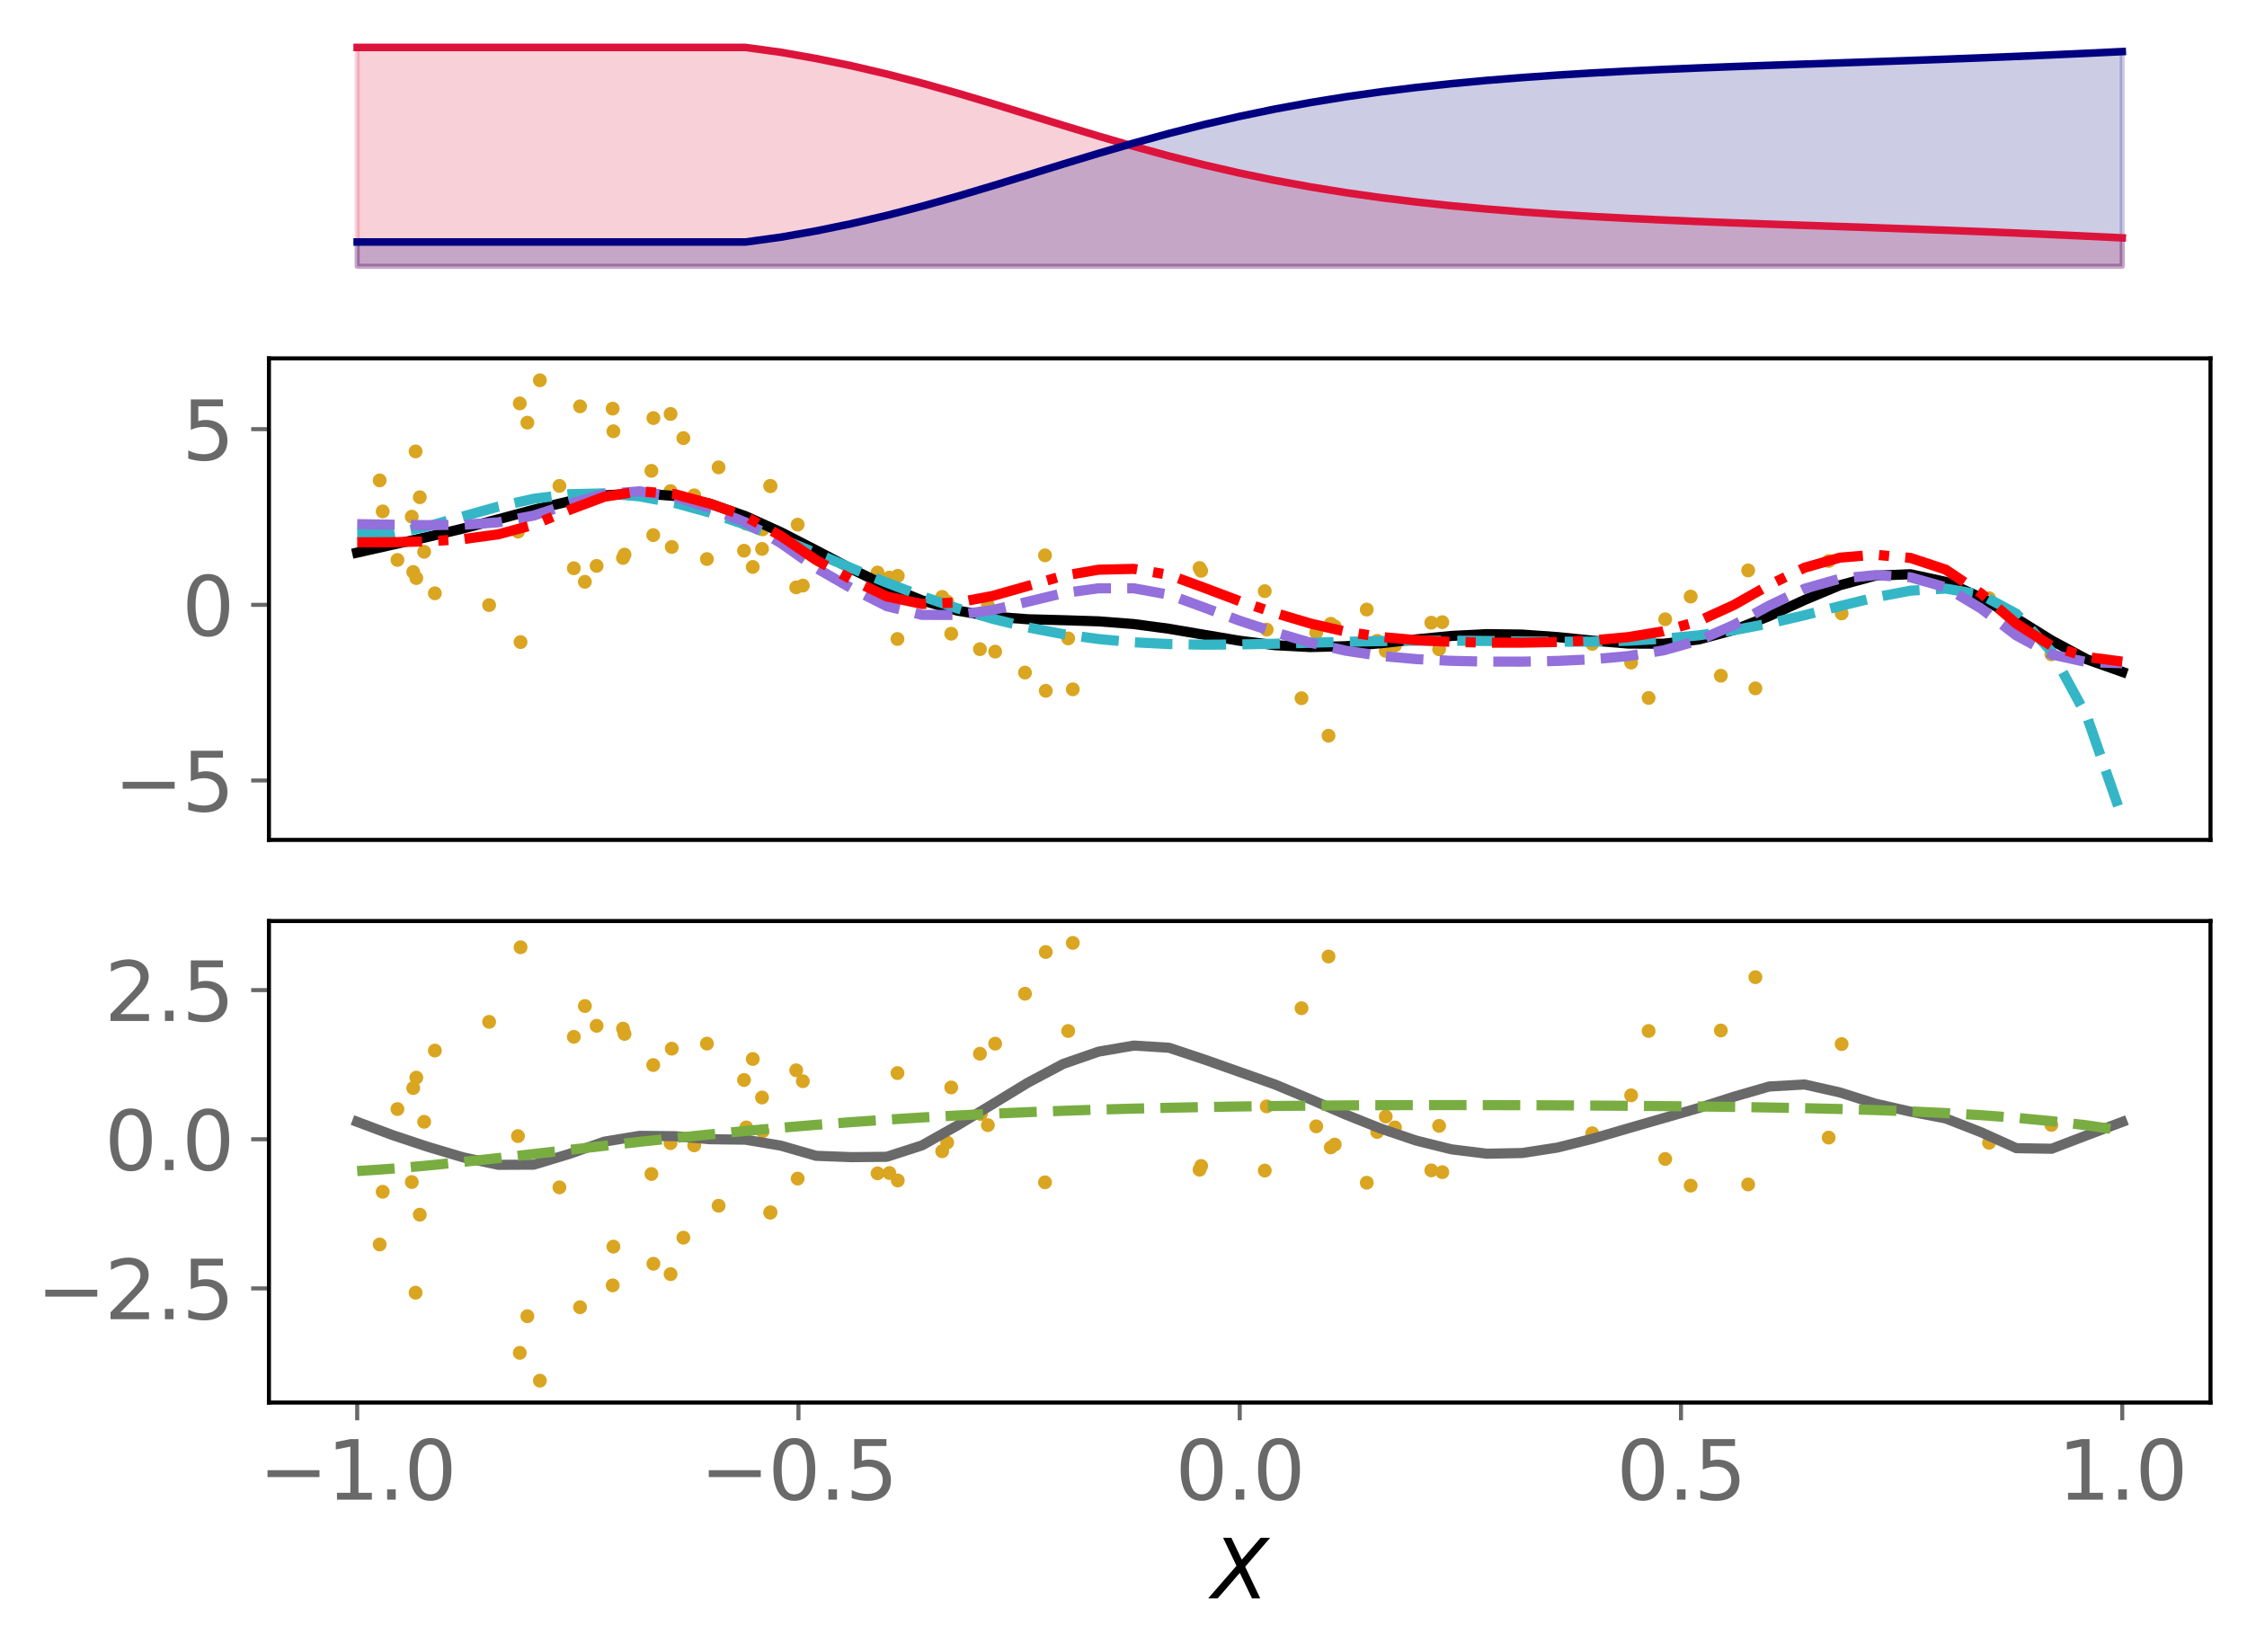 <?xml version="1.0" encoding="utf-8" standalone="no"?>
<!DOCTYPE svg PUBLIC "-//W3C//DTD SVG 1.1//EN"
  "http://www.w3.org/Graphics/SVG/1.1/DTD/svg11.dtd">
<svg xmlns:xlink="http://www.w3.org/1999/xlink" width="443.262pt" height="325.85pt" viewBox="0 0 443.262 325.85" xmlns="http://www.w3.org/2000/svg" version="1.1">
 <defs>
  <style type="text/css">*{stroke-linejoin: round; stroke-linecap: butt}</style>
 </defs>
 <g id="figure_1">
  <g id="patch_1">
   <path d="M 0 325.85 
L 443.262 325.85 
L 443.262 0 
L 0 0 
z
" style="fill: #ffffff"/>
  </g>
  <g id="axes_1">
   <g id="patch_2">
    <path d="M 53.053 54.696 
L 436.062 54.696 
L 436.062 7.2 
L 53.053 7.2 
z
" style="fill: #ffffff"/>
   </g>
   <g id="PolyCollection_1">
    <defs>
     <path id="m114ae449ab" d="M 70.462 -273.313 
L 70.462 -316.491 
L 77.426 -316.491 
L 84.39 -316.491 
L 91.353 -316.491 
L 98.317 -316.491 
L 105.281 -316.491 
L 112.245 -316.491 
L 119.209 -316.491 
L 126.173 -316.491 
L 133.136 -316.491 
L 140.1 -316.491 
L 147.064 -316.491 
L 154.028 -315.537 
L 160.992 -314.306 
L 167.956 -312.876 
L 174.919 -311.249 
L 181.883 -309.441 
L 188.847 -307.479 
L 195.811 -305.403 
L 202.775 -303.264 
L 209.738 -301.113 
L 216.702 -299.001 
L 223.666 -296.975 
L 230.63 -295.068 
L 237.594 -293.306 
L 244.558 -291.703 
L 251.521 -290.262 
L 258.485 -288.981 
L 265.449 -287.852 
L 272.413 -286.864 
L 279.377 -286.003 
L 286.34 -285.256 
L 293.304 -284.61 
L 300.268 -284.05 
L 307.232 -283.565 
L 314.196 -283.144 
L 321.159 -282.774 
L 328.123 -282.448 
L 335.087 -282.154 
L 342.051 -281.887 
L 349.015 -281.636 
L 355.979 -281.397 
L 362.942 -281.162 
L 369.906 -280.925 
L 376.87 -280.682 
L 383.834 -280.429 
L 390.798 -280.162 
L 397.762 -279.879 
L 404.725 -279.579 
L 411.689 -279.261 
L 418.653 -278.927 
L 418.653 -273.313 
L 418.653 -273.313 
L 411.689 -273.313 
L 404.725 -273.313 
L 397.762 -273.313 
L 390.798 -273.313 
L 383.834 -273.313 
L 376.87 -273.313 
L 369.906 -273.313 
L 362.942 -273.313 
L 355.979 -273.313 
L 349.015 -273.313 
L 342.051 -273.313 
L 335.087 -273.313 
L 328.123 -273.313 
L 321.159 -273.313 
L 314.196 -273.313 
L 307.232 -273.313 
L 300.268 -273.313 
L 293.304 -273.313 
L 286.34 -273.313 
L 279.377 -273.313 
L 272.413 -273.313 
L 265.449 -273.313 
L 258.485 -273.313 
L 251.521 -273.313 
L 244.558 -273.313 
L 237.594 -273.313 
L 230.63 -273.313 
L 223.666 -273.313 
L 216.702 -273.313 
L 209.738 -273.313 
L 202.775 -273.313 
L 195.811 -273.313 
L 188.847 -273.313 
L 181.883 -273.313 
L 174.919 -273.313 
L 167.956 -273.313 
L 160.992 -273.313 
L 154.028 -273.313 
L 147.064 -273.313 
L 140.1 -273.313 
L 133.136 -273.313 
L 126.173 -273.313 
L 119.209 -273.313 
L 112.245 -273.313 
L 105.281 -273.313 
L 98.317 -273.313 
L 91.353 -273.313 
L 84.39 -273.313 
L 77.426 -273.313 
L 70.462 -273.313 
z
" style="stroke: #dc143c; stroke-opacity: 0.2"/>
    </defs>
    <g clip-path="url(#p6988984b44)">
     <use xlink:href="#m114ae449ab" x="0" y="325.85" style="fill: #dc143c; fill-opacity: 0.2; stroke: #dc143c; stroke-opacity: 0.2"/>
    </g>
   </g>
   <g id="PolyCollection_2">
    <defs>
     <path id="m5493345f7c" d="M 70.462 -273.313 
L 70.462 -278.11 
L 77.426 -278.11 
L 84.39 -278.11 
L 91.353 -278.11 
L 98.317 -278.11 
L 105.281 -278.11 
L 112.245 -278.11 
L 119.209 -278.11 
L 126.173 -278.11 
L 133.136 -278.11 
L 140.1 -278.11 
L 147.064 -278.11 
L 154.028 -279.065 
L 160.992 -280.296 
L 167.956 -281.726 
L 174.919 -283.352 
L 181.883 -285.161 
L 188.847 -287.123 
L 195.811 -289.198 
L 202.775 -291.338 
L 209.738 -293.489 
L 216.702 -295.6 
L 223.666 -297.627 
L 230.63 -299.533 
L 237.594 -301.295 
L 244.558 -302.899 
L 251.521 -304.34 
L 258.485 -305.621 
L 265.449 -306.75 
L 272.413 -307.738 
L 279.377 -308.599 
L 286.34 -309.345 
L 293.304 -309.992 
L 300.268 -310.551 
L 307.232 -311.036 
L 314.196 -311.458 
L 321.159 -311.827 
L 328.123 -312.154 
L 335.087 -312.447 
L 342.051 -312.715 
L 349.015 -312.965 
L 355.979 -313.205 
L 362.942 -313.44 
L 369.906 -313.677 
L 376.87 -313.919 
L 383.834 -314.173 
L 390.798 -314.44 
L 397.762 -314.722 
L 404.725 -315.023 
L 411.689 -315.34 
L 418.653 -315.674 
L 418.653 -273.313 
L 418.653 -273.313 
L 411.689 -273.313 
L 404.725 -273.313 
L 397.762 -273.313 
L 390.798 -273.313 
L 383.834 -273.313 
L 376.87 -273.313 
L 369.906 -273.313 
L 362.942 -273.313 
L 355.979 -273.313 
L 349.015 -273.313 
L 342.051 -273.313 
L 335.087 -273.313 
L 328.123 -273.313 
L 321.159 -273.313 
L 314.196 -273.313 
L 307.232 -273.313 
L 300.268 -273.313 
L 293.304 -273.313 
L 286.34 -273.313 
L 279.377 -273.313 
L 272.413 -273.313 
L 265.449 -273.313 
L 258.485 -273.313 
L 251.521 -273.313 
L 244.558 -273.313 
L 237.594 -273.313 
L 230.63 -273.313 
L 223.666 -273.313 
L 216.702 -273.313 
L 209.738 -273.313 
L 202.775 -273.313 
L 195.811 -273.313 
L 188.847 -273.313 
L 181.883 -273.313 
L 174.919 -273.313 
L 167.956 -273.313 
L 160.992 -273.313 
L 154.028 -273.313 
L 147.064 -273.313 
L 140.1 -273.313 
L 133.136 -273.313 
L 126.173 -273.313 
L 119.209 -273.313 
L 112.245 -273.313 
L 105.281 -273.313 
L 98.317 -273.313 
L 91.353 -273.313 
L 84.39 -273.313 
L 77.426 -273.313 
L 70.462 -273.313 
z
" style="stroke: #000080; stroke-opacity: 0.2"/>
    </defs>
    <g clip-path="url(#p6988984b44)">
     <use xlink:href="#m5493345f7c" x="0" y="325.85" style="fill: #000080; fill-opacity: 0.2; stroke: #000080; stroke-opacity: 0.2"/>
    </g>
   </g>
   <g id="matplotlib.axis_1"/>
   <g id="matplotlib.axis_2"/>
   <g id="line2d_1">
    <path d="M 70.462 9.359 
L 77.426 9.359 
L 84.39 9.359 
L 91.353 9.359 
L 98.317 9.359 
L 105.281 9.359 
L 112.245 9.359 
L 119.209 9.359 
L 126.173 9.359 
L 133.136 9.359 
L 140.1 9.359 
L 147.064 9.359 
L 154.028 10.313 
L 160.992 11.544 
L 167.956 12.974 
L 174.919 14.601 
L 181.883 16.409 
L 188.847 18.371 
L 195.811 20.447 
L 202.775 22.586 
L 209.738 24.737 
L 216.702 26.849 
L 223.666 28.875 
L 230.63 30.782 
L 237.594 32.544 
L 244.558 34.147 
L 251.521 35.588 
L 258.485 36.869 
L 265.449 37.998 
L 272.413 38.986 
L 279.377 39.847 
L 286.34 40.594 
L 293.304 41.24 
L 300.268 41.8 
L 307.232 42.285 
L 314.196 42.706 
L 321.159 43.076 
L 328.123 43.402 
L 335.087 43.696 
L 342.051 43.963 
L 349.015 44.214 
L 355.979 44.453 
L 362.942 44.688 
L 369.906 44.925 
L 376.87 45.168 
L 383.834 45.421 
L 390.798 45.688 
L 397.762 45.971 
L 404.725 46.271 
L 411.689 46.589 
L 418.653 46.923 
" clip-path="url(#p6988984b44)" style="fill: none; stroke: #dc143c; stroke-width: 1.5; stroke-linecap: square"/>
   </g>
   <g id="line2d_2">
    <path d="M 70.462 47.74 
L 77.426 47.74 
L 84.39 47.74 
L 91.353 47.74 
L 98.317 47.74 
L 105.281 47.74 
L 112.245 47.74 
L 119.209 47.74 
L 126.173 47.74 
L 133.136 47.74 
L 140.1 47.74 
L 147.064 47.74 
L 154.028 46.785 
L 160.992 45.554 
L 167.956 44.124 
L 174.919 42.498 
L 181.883 40.689 
L 188.847 38.727 
L 195.811 36.652 
L 202.775 34.512 
L 209.738 32.361 
L 216.702 30.25 
L 223.666 28.223 
L 230.63 26.317 
L 237.594 24.555 
L 244.558 22.951 
L 251.521 21.51 
L 258.485 20.229 
L 265.449 19.1 
L 272.413 18.112 
L 279.377 17.251 
L 286.34 16.505 
L 293.304 15.858 
L 300.268 15.299 
L 307.232 14.814 
L 314.196 14.392 
L 321.159 14.023 
L 328.123 13.696 
L 335.087 13.403 
L 342.051 13.135 
L 349.015 12.885 
L 355.979 12.645 
L 362.942 12.41 
L 369.906 12.173 
L 376.87 11.931 
L 383.834 11.677 
L 390.798 11.41 
L 397.762 11.128 
L 404.725 10.827 
L 411.689 10.51 
L 418.653 10.176 
" clip-path="url(#p6988984b44)" style="fill: none; stroke: #000080; stroke-width: 1.5; stroke-linecap: square"/>
   </g>
  </g>
  <g id="axes_2">
   <g id="patch_3">
    <path d="M 53.053 165.688 
L 436.062 165.688 
L 436.062 70.696 
L 53.053 70.696 
z
" style="fill: #ffffff"/>
   </g>
   <g id="PathCollection_1">
    <defs>
     <path id="md2321079ab" d="M 0 0.866 
C 0.23 0.866 0.45 0.775 0.612 0.612 
C 0.775 0.45 0.866 0.23 0.866 0 
C 0.866 -0.23 0.775 -0.45 0.612 -0.612 
C 0.45 -0.775 0.23 -0.866 0 -0.866 
C -0.23 -0.866 -0.45 -0.775 -0.612 -0.612 
C -0.775 -0.45 -0.866 -0.23 -0.866 0 
C -0.866 0.23 -0.775 0.45 -0.612 0.612 
C -0.45 0.775 -0.23 0.866 0 0.866 
z
" style="stroke: #daa520"/>
    </defs>
    <g clip-path="url(#p5702d879e7)">
     <use xlink:href="#md2321079ab" x="249.881" y="124.201" style="fill: #daa520; stroke: #daa520"/>
     <use xlink:href="#md2321079ab" x="151.998" y="95.912" style="fill: #daa520; stroke: #daa520"/>
     <use xlink:href="#md2321079ab" x="102.688" y="126.661" style="fill: #daa520; stroke: #daa520"/>
     <use xlink:href="#md2321079ab" x="158.375" y="115.518" style="fill: #daa520; stroke: #daa520"/>
     <use xlink:href="#md2321079ab" x="344.857" y="112.531" style="fill: #daa520; stroke: #daa520"/>
     <use xlink:href="#md2321079ab" x="328.494" y="122.166" style="fill: #daa520; stroke: #daa520"/>
     <use xlink:href="#md2321079ab" x="157.354" y="103.493" style="fill: #daa520; stroke: #daa520"/>
     <use xlink:href="#md2321079ab" x="128.864" y="105.56" style="fill: #daa520; stroke: #daa520"/>
     <use xlink:href="#md2321079ab" x="193.309" y="128.059" style="fill: #daa520; stroke: #daa520"/>
     <use xlink:href="#md2321079ab" x="151.944" y="95.843" style="fill: #daa520; stroke: #daa520"/>
     <use xlink:href="#md2321079ab" x="110.356" y="95.857" style="fill: #daa520; stroke: #daa520"/>
     <use xlink:href="#md2321079ab" x="141.756" y="92.194" style="fill: #daa520; stroke: #daa520"/>
     <use xlink:href="#md2321079ab" x="82.13" y="114.034" style="fill: #daa520; stroke: #daa520"/>
     <use xlink:href="#md2321079ab" x="81.981" y="89.048" style="fill: #daa520; stroke: #daa520"/>
     <use xlink:href="#md2321079ab" x="177.043" y="126.052" style="fill: #daa520; stroke: #daa520"/>
     <use xlink:href="#md2321079ab" x="177.109" y="113.593" style="fill: #daa520; stroke: #daa520"/>
     <use xlink:href="#md2321079ab" x="139.458" y="110.283" style="fill: #daa520; stroke: #daa520"/>
     <use xlink:href="#md2321079ab" x="263.308" y="123.553" style="fill: #daa520; stroke: #daa520"/>
     <use xlink:href="#md2321079ab" x="150.325" y="108.286" style="fill: #daa520; stroke: #daa520"/>
     <use xlink:href="#md2321079ab" x="392.379" y="118.006" style="fill: #daa520; stroke: #daa520"/>
     <use xlink:href="#md2321079ab" x="360.74" y="110.664" style="fill: #daa520; stroke: #daa520"/>
     <use xlink:href="#md2321079ab" x="325.218" y="137.682" style="fill: #daa520; stroke: #daa520"/>
     <use xlink:href="#md2321079ab" x="123.198" y="109.404" style="fill: #daa520; stroke: #daa520"/>
     <use xlink:href="#md2321079ab" x="128.504" y="92.881" style="fill: #daa520; stroke: #daa520"/>
     <use xlink:href="#md2321079ab" x="404.67" y="129.083" style="fill: #daa520; stroke: #daa520"/>
     <use xlink:href="#md2321079ab" x="75.491" y="100.883" style="fill: #daa520; stroke: #daa520"/>
     <use xlink:href="#md2321079ab" x="187.642" y="125.015" style="fill: #daa520; stroke: #daa520"/>
     <use xlink:href="#md2321079ab" x="102.537" y="79.581" style="fill: #daa520; stroke: #daa520"/>
     <use xlink:href="#md2321079ab" x="106.499" y="75.014" style="fill: #daa520; stroke: #daa520"/>
     <use xlink:href="#md2321079ab" x="121.001" y="85.077" style="fill: #daa520; stroke: #daa520"/>
     <use xlink:href="#md2321079ab" x="136.946" y="97.709" style="fill: #daa520; stroke: #daa520"/>
     <use xlink:href="#md2321079ab" x="346.284" y="135.794" style="fill: #daa520; stroke: #daa520"/>
     <use xlink:href="#md2321079ab" x="196.317" y="128.545" style="fill: #daa520; stroke: #daa520"/>
     <use xlink:href="#md2321079ab" x="314.102" y="127.018" style="fill: #daa520; stroke: #daa520"/>
     <use xlink:href="#md2321079ab" x="81.517" y="112.838" style="fill: #daa520; stroke: #daa520"/>
     <use xlink:href="#md2321079ab" x="236.952" y="112.606" style="fill: #daa520; stroke: #daa520"/>
     <use xlink:href="#md2321079ab" x="74.897" y="94.763" style="fill: #daa520; stroke: #daa520"/>
     <use xlink:href="#md2321079ab" x="194.877" y="119.423" style="fill: #daa520; stroke: #daa520"/>
     <use xlink:href="#md2321079ab" x="186.85" y="118.681" style="fill: #daa520; stroke: #daa520"/>
     <use xlink:href="#md2321079ab" x="147.217" y="103.313" style="fill: #daa520; stroke: #daa520"/>
     <use xlink:href="#md2321079ab" x="275.178" y="127.321" style="fill: #daa520; stroke: #daa520"/>
     <use xlink:href="#md2321079ab" x="115.377" y="114.77" style="fill: #daa520; stroke: #daa520"/>
     <use xlink:href="#md2321079ab" x="150.433" y="104.425" style="fill: #daa520; stroke: #daa520"/>
     <use xlink:href="#md2321079ab" x="202.199" y="132.671" style="fill: #daa520; stroke: #daa520"/>
     <use xlink:href="#md2321079ab" x="102.179" y="104.869" style="fill: #daa520; stroke: #daa520"/>
     <use xlink:href="#md2321079ab" x="262.076" y="145.132" style="fill: #daa520; stroke: #daa520"/>
     <use xlink:href="#md2321079ab" x="146.769" y="108.635" style="fill: #daa520; stroke: #daa520"/>
     <use xlink:href="#md2321079ab" x="78.401" y="110.46" style="fill: #daa520; stroke: #daa520"/>
     <use xlink:href="#md2321079ab" x="284.521" y="122.73" style="fill: #daa520; stroke: #daa520"/>
     <use xlink:href="#md2321079ab" x="271.67" y="126.416" style="fill: #daa520; stroke: #daa520"/>
     <use xlink:href="#md2321079ab" x="333.516" y="117.684" style="fill: #daa520; stroke: #daa520"/>
     <use xlink:href="#md2321079ab" x="363.296" y="121.008" style="fill: #daa520; stroke: #daa520"/>
     <use xlink:href="#md2321079ab" x="132.271" y="96.878" style="fill: #daa520; stroke: #daa520"/>
     <use xlink:href="#md2321079ab" x="104.035" y="83.378" style="fill: #daa520; stroke: #daa520"/>
     <use xlink:href="#md2321079ab" x="175.449" y="113.933" style="fill: #daa520; stroke: #daa520"/>
     <use xlink:href="#md2321079ab" x="81.231" y="101.925" style="fill: #daa520; stroke: #daa520"/>
     <use xlink:href="#md2321079ab" x="114.425" y="80.156" style="fill: #daa520; stroke: #daa520"/>
     <use xlink:href="#md2321079ab" x="173.113" y="112.945" style="fill: #daa520; stroke: #daa520"/>
     <use xlink:href="#md2321079ab" x="122.9" y="110.062" style="fill: #daa520; stroke: #daa520"/>
     <use xlink:href="#md2321079ab" x="113.194" y="112.096" style="fill: #daa520; stroke: #daa520"/>
     <use xlink:href="#md2321079ab" x="339.468" y="133.295" style="fill: #daa520; stroke: #daa520"/>
     <use xlink:href="#md2321079ab" x="256.748" y="137.737" style="fill: #daa520; stroke: #daa520"/>
     <use xlink:href="#md2321079ab" x="132.286" y="81.66" style="fill: #daa520; stroke: #daa520"/>
     <use xlink:href="#md2321079ab" x="259.652" y="124.806" style="fill: #daa520; stroke: #daa520"/>
     <use xlink:href="#md2321079ab" x="117.695" y="111.635" style="fill: #daa520; stroke: #daa520"/>
     <use xlink:href="#md2321079ab" x="269.618" y="120.245" style="fill: #daa520; stroke: #daa520"/>
     <use xlink:href="#md2321079ab" x="157.065" y="115.872" style="fill: #daa520; stroke: #daa520"/>
     <use xlink:href="#md2321079ab" x="128.895" y="82.473" style="fill: #daa520; stroke: #daa520"/>
     <use xlink:href="#md2321079ab" x="206.293" y="136.273" style="fill: #daa520; stroke: #daa520"/>
     <use xlink:href="#md2321079ab" x="282.349" y="122.838" style="fill: #daa520; stroke: #daa520"/>
     <use xlink:href="#md2321079ab" x="96.488" y="119.366" style="fill: #daa520; stroke: #daa520"/>
     <use xlink:href="#md2321079ab" x="262.52" y="123.048" style="fill: #daa520; stroke: #daa520"/>
     <use xlink:href="#md2321079ab" x="132.516" y="107.897" style="fill: #daa520; stroke: #daa520"/>
     <use xlink:href="#md2321079ab" x="134.808" y="86.422" style="fill: #daa520; stroke: #daa520"/>
     <use xlink:href="#md2321079ab" x="82.812" y="98.088" style="fill: #daa520; stroke: #daa520"/>
     <use xlink:href="#md2321079ab" x="185.86" y="117.743" style="fill: #daa520; stroke: #daa520"/>
     <use xlink:href="#md2321079ab" x="148.496" y="111.838" style="fill: #daa520; stroke: #daa520"/>
     <use xlink:href="#md2321079ab" x="249.498" y="116.617" style="fill: #daa520; stroke: #daa520"/>
     <use xlink:href="#md2321079ab" x="273.367" y="128.404" style="fill: #daa520; stroke: #daa520"/>
     <use xlink:href="#md2321079ab" x="206.148" y="109.554" style="fill: #daa520; stroke: #daa520"/>
     <use xlink:href="#md2321079ab" x="321.771" y="130.715" style="fill: #daa520; stroke: #daa520"/>
     <use xlink:href="#md2321079ab" x="85.785" y="117.039" style="fill: #daa520; stroke: #daa520"/>
     <use xlink:href="#md2321079ab" x="211.627" y="135.981" style="fill: #daa520; stroke: #daa520"/>
     <use xlink:href="#md2321079ab" x="210.72" y="125.939" style="fill: #daa520; stroke: #daa520"/>
     <use xlink:href="#md2321079ab" x="283.891" y="128.082" style="fill: #daa520; stroke: #daa520"/>
     <use xlink:href="#md2321079ab" x="193.484" y="121.02" style="fill: #daa520; stroke: #daa520"/>
     <use xlink:href="#md2321079ab" x="120.861" y="80.609" style="fill: #daa520; stroke: #daa520"/>
     <use xlink:href="#md2321079ab" x="83.672" y="108.851" style="fill: #daa520; stroke: #daa520"/>
     <use xlink:href="#md2321079ab" x="236.636" y="112.043" style="fill: #daa520; stroke: #daa520"/>
    </g>
   </g>
   <g id="matplotlib.axis_3"/>
   <g id="matplotlib.axis_4">
    <g id="ytick_1">
     <g id="line2d_3">
      <defs>
       <path id="mff6903543a" d="M 0 0 
L -3.5 0 
" style="stroke: #696969; stroke-width: 0.8"/>
      </defs>
      <g>
       <use xlink:href="#mff6903543a" x="53.053" y="153.966" style="fill: #696969; stroke: #696969; stroke-width: 0.8"/>
      </g>
     </g>
     <g id="text_1">
      <!-- −5 -->
      <g style="fill: #696969" transform="translate(22.465 160.045) scale(0.16 -0.16)">
       <defs>
        <path id="DejaVuSans-2212" d="M 678 2272 
L 4684 2272 
L 4684 1741 
L 678 1741 
L 678 2272 
z
" transform="scale(0.016)"/>
        <path id="DejaVuSans-35" d="M 691 4666 
L 3169 4666 
L 3169 4134 
L 1269 4134 
L 1269 2991 
Q 1406 3038 1543 3061 
Q 1681 3084 1819 3084 
Q 2600 3084 3056 2656 
Q 3513 2228 3513 1497 
Q 3513 744 3044 326 
Q 2575 -91 1722 -91 
Q 1428 -91 1123 -41 
Q 819 9 494 109 
L 494 744 
Q 775 591 1075 516 
Q 1375 441 1709 441 
Q 2250 441 2565 725 
Q 2881 1009 2881 1497 
Q 2881 1984 2565 2268 
Q 2250 2553 1709 2553 
Q 1456 2553 1204 2497 
Q 953 2441 691 2322 
L 691 4666 
z
" transform="scale(0.016)"/>
       </defs>
       <use xlink:href="#DejaVuSans-2212"/>
       <use xlink:href="#DejaVuSans-35" x="83.789"/>
      </g>
     </g>
    </g>
    <g id="ytick_2">
     <g id="line2d_4">
      <g>
       <use xlink:href="#mff6903543a" x="53.053" y="119.313" style="fill: #696969; stroke: #696969; stroke-width: 0.8"/>
      </g>
     </g>
     <g id="text_2">
      <!-- 0 -->
      <g style="fill: #696969" transform="translate(35.873 125.392) scale(0.16 -0.16)">
       <defs>
        <path id="DejaVuSans-30" d="M 2034 4250 
Q 1547 4250 1301 3770 
Q 1056 3291 1056 2328 
Q 1056 1369 1301 889 
Q 1547 409 2034 409 
Q 2525 409 2770 889 
Q 3016 1369 3016 2328 
Q 3016 3291 2770 3770 
Q 2525 4250 2034 4250 
z
M 2034 4750 
Q 2819 4750 3233 4129 
Q 3647 3509 3647 2328 
Q 3647 1150 3233 529 
Q 2819 -91 2034 -91 
Q 1250 -91 836 529 
Q 422 1150 422 2328 
Q 422 3509 836 4129 
Q 1250 4750 2034 4750 
z
" transform="scale(0.016)"/>
       </defs>
       <use xlink:href="#DejaVuSans-30"/>
      </g>
     </g>
    </g>
    <g id="ytick_3">
     <g id="line2d_5">
      <g>
       <use xlink:href="#mff6903543a" x="53.053" y="84.659" style="fill: #696969; stroke: #696969; stroke-width: 0.8"/>
      </g>
     </g>
     <g id="text_3">
      <!-- 5 -->
      <g style="fill: #696969" transform="translate(35.873 90.738) scale(0.16 -0.16)">
       <use xlink:href="#DejaVuSans-35"/>
      </g>
     </g>
    </g>
   </g>
   <g id="line2d_6">
    <path d="M 70.462 109.013 
L 77.426 107.452 
L 84.39 105.918 
L 91.353 104.254 
L 98.317 102.431 
L 105.281 100.564 
L 112.245 98.893 
L 119.209 97.715 
L 126.173 97.304 
L 133.136 97.842 
L 140.1 99.378 
L 147.064 101.825 
L 154.028 104.98 
L 160.992 108.559 
L 167.956 112.225 
L 174.919 115.623 
L 181.883 118.438 
L 188.847 120.455 
L 195.811 121.64 
L 202.775 122.16 
L 209.738 122.345 
L 216.702 122.569 
L 223.666 123.107 
L 230.63 124.039 
L 237.594 125.229 
L 244.558 126.404 
L 251.521 127.274 
L 258.485 127.644 
L 265.449 127.476 
L 272.413 126.892 
L 279.377 126.126 
L 286.34 125.449 
L 293.304 125.093 
L 300.268 125.18 
L 307.232 125.676 
L 314.196 126.379 
L 321.159 126.95 
L 328.123 126.987 
L 335.087 126.15 
L 342.051 124.284 
L 349.015 121.532 
L 355.979 118.355 
L 362.942 115.451 
L 369.906 113.568 
L 376.87 113.275 
L 383.834 114.785 
L 390.798 117.886 
L 397.762 122 
L 404.725 126.337 
L 411.689 130.076 
L 418.653 132.531 
" clip-path="url(#p5702d879e7)" style="fill: none; stroke: #000000; stroke-width: 2; stroke-linecap: square"/>
   </g>
   <g id="line2d_7">
    <path d="M 70.462 105.276 
L 77.426 105.23 
L 84.39 103.828 
L 91.353 101.872 
L 98.317 99.932 
L 105.281 98.394 
L 112.245 97.488 
L 119.209 97.325 
L 126.173 97.92 
L 133.136 99.223 
L 140.1 101.132 
L 147.064 103.517 
L 154.028 106.234 
L 160.992 109.134 
L 167.956 112.077 
L 174.919 114.937 
L 181.883 117.607 
L 188.847 120.003 
L 195.811 122.069 
L 202.775 123.77 
L 209.738 125.097 
L 216.702 126.064 
L 223.666 126.7 
L 230.63 127.052 
L 237.594 127.175 
L 244.558 127.132 
L 251.521 126.985 
L 258.485 126.792 
L 265.449 126.605 
L 272.413 126.462 
L 279.377 126.386 
L 286.34 126.383 
L 293.304 126.439 
L 300.268 126.525 
L 307.232 126.59 
L 314.196 126.573 
L 321.159 126.404 
L 328.123 126.011 
L 335.087 125.333 
L 342.051 124.326 
L 349.015 122.986 
L 355.979 121.361 
L 362.942 119.573 
L 369.906 117.843 
L 376.87 116.52 
L 383.834 116.11 
L 390.798 117.313 
L 397.762 121.063 
L 404.725 128.568 
L 411.689 141.366 
L 418.653 161.37 
" clip-path="url(#p5702d879e7)" style="fill: none; stroke-dasharray: 7.4,3.2; stroke-dashoffset: 0; stroke: #34b6c6; stroke-width: 2"/>
   </g>
   <g id="line2d_8">
    <path d="M 70.462 103.396 
L 77.426 103.504 
L 84.39 103.594 
L 91.353 103.524 
L 98.317 103.035 
L 105.281 101.703 
L 112.245 99.434 
L 119.209 97.454 
L 126.173 96.921 
L 133.136 97.963 
L 140.1 100.228 
L 147.064 103.05 
L 154.028 107.127 
L 160.992 112.043 
L 167.956 116.039 
L 174.919 119.57 
L 181.883 121.295 
L 188.847 121.308 
L 195.811 120.337 
L 202.775 118.693 
L 209.738 117.009 
L 216.702 116.053 
L 223.666 116.053 
L 230.63 117.317 
L 237.594 119.862 
L 244.558 122.451 
L 251.521 124.734 
L 258.485 126.779 
L 265.449 128.359 
L 272.413 129.399 
L 279.377 130.019 
L 286.34 130.361 
L 293.304 130.514 
L 300.268 130.52 
L 307.232 130.38 
L 314.196 130.051 
L 321.159 129.428 
L 328.123 128.304 
L 335.087 126.345 
L 342.051 123.27 
L 349.015 119.464 
L 355.979 116.139 
L 362.942 114.149 
L 369.906 113.456 
L 376.87 113.886 
L 383.834 115.854 
L 390.798 120.037 
L 397.762 125.353 
L 404.725 129.102 
L 411.689 130.627 
L 418.653 130.83 
" clip-path="url(#p5702d879e7)" style="fill: none; stroke-dasharray: 7.4,3.2; stroke-dashoffset: 0; stroke: #9370db; stroke-width: 2"/>
   </g>
   <g id="line2d_9">
    <path d="M 70.462 106.987 
L 77.426 106.965 
L 84.39 106.793 
L 91.353 106.354 
L 98.317 105.401 
L 105.281 103.513 
L 112.245 100.607 
L 119.209 97.993 
L 126.173 96.904 
L 133.136 97.486 
L 140.1 99.374 
L 147.064 101.872 
L 154.028 105.719 
L 160.992 110.479 
L 167.956 114.3 
L 174.919 117.661 
L 181.883 119.148 
L 188.847 118.859 
L 195.811 117.562 
L 202.775 115.583 
L 209.738 113.589 
L 216.702 112.388 
L 223.666 112.22 
L 230.63 113.407 
L 237.594 115.966 
L 244.558 118.59 
L 251.521 120.91 
L 258.485 122.995 
L 265.449 124.603 
L 272.413 125.656 
L 279.377 126.279 
L 286.34 126.619 
L 293.304 126.771 
L 300.268 126.778 
L 307.232 126.641 
L 314.196 126.313 
L 321.159 125.684 
L 328.123 124.537 
L 335.087 122.521 
L 342.051 119.339 
L 349.015 115.401 
L 355.979 111.989 
L 362.942 110.008 
L 369.906 109.425 
L 376.87 110.062 
L 383.834 112.368 
L 390.798 117.068 
L 397.762 123.035 
L 404.725 127.438 
L 411.689 129.606 
L 418.653 130.514 
" clip-path="url(#p5702d879e7)" style="fill: none; stroke-dasharray: 12.8,3.2,2,3.2; stroke-dashoffset: 0; stroke: #ff0000; stroke-width: 2"/>
   </g>
   <g id="patch_4">
    <path d="M 53.053 165.688 
L 53.053 70.696 
" style="fill: none; stroke: #000000; stroke-width: 0.8; stroke-linejoin: miter; stroke-linecap: square"/>
   </g>
   <g id="patch_5">
    <path d="M 436.062 165.688 
L 436.062 70.696 
" style="fill: none; stroke: #000000; stroke-width: 0.8; stroke-linejoin: miter; stroke-linecap: square"/>
   </g>
   <g id="patch_6">
    <path d="M 53.053 165.688 
L 436.062 165.688 
" style="fill: none; stroke: #000000; stroke-width: 0.8; stroke-linejoin: miter; stroke-linecap: square"/>
   </g>
   <g id="patch_7">
    <path d="M 53.053 70.696 
L 436.062 70.696 
" style="fill: none; stroke: #000000; stroke-width: 0.8; stroke-linejoin: miter; stroke-linecap: square"/>
   </g>
  </g>
  <g id="axes_3">
   <g id="patch_8">
    <path d="M 53.053 276.68 
L 436.062 276.68 
L 436.062 181.688 
L 53.053 181.688 
z
" style="fill: #ffffff"/>
   </g>
   <g id="PathCollection_2">
    <g clip-path="url(#p575c8ec427)">
     <use xlink:href="#md2321079ab" x="249.881" y="218.253" style="fill: #daa520; stroke: #daa520"/>
     <use xlink:href="#md2321079ab" x="151.998" y="239.154" style="fill: #daa520; stroke: #daa520"/>
     <use xlink:href="#md2321079ab" x="102.688" y="186.866" style="fill: #daa520; stroke: #daa520"/>
     <use xlink:href="#md2321079ab" x="158.375" y="213.287" style="fill: #daa520; stroke: #daa520"/>
     <use xlink:href="#md2321079ab" x="344.857" y="233.655" style="fill: #daa520; stroke: #daa520"/>
     <use xlink:href="#md2321079ab" x="328.494" y="228.629" style="fill: #daa520; stroke: #daa520"/>
     <use xlink:href="#md2321079ab" x="157.354" y="232.497" style="fill: #daa520; stroke: #daa520"/>
     <use xlink:href="#md2321079ab" x="128.864" y="210.097" style="fill: #daa520; stroke: #daa520"/>
     <use xlink:href="#md2321079ab" x="193.309" y="207.87" style="fill: #daa520; stroke: #daa520"/>
     <use xlink:href="#md2321079ab" x="151.944" y="239.214" style="fill: #daa520; stroke: #daa520"/>
     <use xlink:href="#md2321079ab" x="110.356" y="234.23" style="fill: #daa520; stroke: #daa520"/>
     <use xlink:href="#md2321079ab" x="141.756" y="237.852" style="fill: #daa520; stroke: #daa520"/>
     <use xlink:href="#md2321079ab" x="82.13" y="212.579" style="fill: #daa520; stroke: #daa520"/>
     <use xlink:href="#md2321079ab" x="81.981" y="255.009" style="fill: #daa520; stroke: #daa520"/>
     <use xlink:href="#md2321079ab" x="177.043" y="211.683" style="fill: #daa520; stroke: #daa520"/>
     <use xlink:href="#md2321079ab" x="177.109" y="232.869" style="fill: #daa520; stroke: #daa520"/>
     <use xlink:href="#md2321079ab" x="139.458" y="205.874" style="fill: #daa520; stroke: #daa520"/>
     <use xlink:href="#md2321079ab" x="263.308" y="225.789" style="fill: #daa520; stroke: #daa520"/>
     <use xlink:href="#md2321079ab" x="150.325" y="216.502" style="fill: #daa520; stroke: #daa520"/>
     <use xlink:href="#md2321079ab" x="392.379" y="225.435" style="fill: #daa520; stroke: #daa520"/>
     <use xlink:href="#md2321079ab" x="360.74" y="224.41" style="fill: #daa520; stroke: #daa520"/>
     <use xlink:href="#md2321079ab" x="325.218" y="203.377" style="fill: #daa520; stroke: #daa520"/>
     <use xlink:href="#md2321079ab" x="123.198" y="203.957" style="fill: #daa520; stroke: #daa520"/>
     <use xlink:href="#md2321079ab" x="128.504" y="231.592" style="fill: #daa520; stroke: #daa520"/>
     <use xlink:href="#md2321079ab" x="404.67" y="221.905" style="fill: #daa520; stroke: #daa520"/>
     <use xlink:href="#md2321079ab" x="75.491" y="235.098" style="fill: #daa520; stroke: #daa520"/>
     <use xlink:href="#md2321079ab" x="187.642" y="214.517" style="fill: #daa520; stroke: #daa520"/>
     <use xlink:href="#md2321079ab" x="102.537" y="266.874" style="fill: #daa520; stroke: #daa520"/>
     <use xlink:href="#md2321079ab" x="106.499" y="272.362" style="fill: #daa520; stroke: #daa520"/>
     <use xlink:href="#md2321079ab" x="121.001" y="245.921" style="fill: #daa520; stroke: #daa520"/>
     <use xlink:href="#md2321079ab" x="136.946" y="225.942" style="fill: #daa520; stroke: #daa520"/>
     <use xlink:href="#md2321079ab" x="346.284" y="192.768" style="fill: #daa520; stroke: #daa520"/>
     <use xlink:href="#md2321079ab" x="196.317" y="205.881" style="fill: #daa520; stroke: #daa520"/>
     <use xlink:href="#md2321079ab" x="314.102" y="223.555" style="fill: #daa520; stroke: #daa520"/>
     <use xlink:href="#md2321079ab" x="81.517" y="214.639" style="fill: #daa520; stroke: #daa520"/>
     <use xlink:href="#md2321079ab" x="236.952" y="230.008" style="fill: #daa520; stroke: #daa520"/>
     <use xlink:href="#md2321079ab" x="74.897" y="245.494" style="fill: #daa520; stroke: #daa520"/>
     <use xlink:href="#md2321079ab" x="194.877" y="221.956" style="fill: #daa520; stroke: #daa520"/>
     <use xlink:href="#md2321079ab" x="186.85" y="225.393" style="fill: #daa520; stroke: #daa520"/>
     <use xlink:href="#md2321079ab" x="147.217" y="222.405" style="fill: #daa520; stroke: #daa520"/>
     <use xlink:href="#md2321079ab" x="275.178" y="222.406" style="fill: #daa520; stroke: #daa520"/>
     <use xlink:href="#md2321079ab" x="115.377" y="198.454" style="fill: #daa520; stroke: #daa520"/>
     <use xlink:href="#md2321079ab" x="150.433" y="223.158" style="fill: #daa520; stroke: #daa520"/>
     <use xlink:href="#md2321079ab" x="202.199" y="196.031" style="fill: #daa520; stroke: #daa520"/>
     <use xlink:href="#md2321079ab" x="102.179" y="224.112" style="fill: #daa520; stroke: #daa520"/>
     <use xlink:href="#md2321079ab" x="262.076" y="188.686" style="fill: #daa520; stroke: #daa520"/>
     <use xlink:href="#md2321079ab" x="146.769" y="213.049" style="fill: #daa520; stroke: #daa520"/>
     <use xlink:href="#md2321079ab" x="78.401" y="218.784" style="fill: #daa520; stroke: #daa520"/>
     <use xlink:href="#md2321079ab" x="284.521" y="231.229" style="fill: #daa520; stroke: #daa520"/>
     <use xlink:href="#md2321079ab" x="271.67" y="223.299" style="fill: #daa520; stroke: #daa520"/>
     <use xlink:href="#md2321079ab" x="333.516" y="233.89" style="fill: #daa520; stroke: #daa520"/>
     <use xlink:href="#md2321079ab" x="363.296" y="205.962" style="fill: #daa520; stroke: #daa520"/>
     <use xlink:href="#md2321079ab" x="132.271" y="225.504" style="fill: #daa520; stroke: #daa520"/>
     <use xlink:href="#md2321079ab" x="104.035" y="259.649" style="fill: #daa520; stroke: #daa520"/>
     <use xlink:href="#md2321079ab" x="175.449" y="231.403" style="fill: #daa520; stroke: #daa520"/>
     <use xlink:href="#md2321079ab" x="81.231" y="233.179" style="fill: #daa520; stroke: #daa520"/>
     <use xlink:href="#md2321079ab" x="114.425" y="257.876" style="fill: #daa520; stroke: #daa520"/>
     <use xlink:href="#md2321079ab" x="173.113" y="231.463" style="fill: #daa520; stroke: #daa520"/>
     <use xlink:href="#md2321079ab" x="122.9" y="202.913" style="fill: #daa520; stroke: #daa520"/>
     <use xlink:href="#md2321079ab" x="113.194" y="204.531" style="fill: #daa520; stroke: #daa520"/>
     <use xlink:href="#md2321079ab" x="339.468" y="203.278" style="fill: #daa520; stroke: #daa520"/>
     <use xlink:href="#md2321079ab" x="256.748" y="198.888" style="fill: #daa520; stroke: #daa520"/>
     <use xlink:href="#md2321079ab" x="132.286" y="251.347" style="fill: #daa520; stroke: #daa520"/>
     <use xlink:href="#md2321079ab" x="259.652" y="222.19" style="fill: #daa520; stroke: #daa520"/>
     <use xlink:href="#md2321079ab" x="117.695" y="202.357" style="fill: #daa520; stroke: #daa520"/>
     <use xlink:href="#md2321079ab" x="269.618" y="233.314" style="fill: #daa520; stroke: #daa520"/>
     <use xlink:href="#md2321079ab" x="157.065" y="211.134" style="fill: #daa520; stroke: #daa520"/>
     <use xlink:href="#md2321079ab" x="128.895" y="249.299" style="fill: #daa520; stroke: #daa520"/>
     <use xlink:href="#md2321079ab" x="206.293" y="187.801" style="fill: #daa520; stroke: #daa520"/>
     <use xlink:href="#md2321079ab" x="282.349" y="230.877" style="fill: #daa520; stroke: #daa520"/>
     <use xlink:href="#md2321079ab" x="96.488" y="201.578" style="fill: #daa520; stroke: #daa520"/>
     <use xlink:href="#md2321079ab" x="262.52" y="226.352" style="fill: #daa520; stroke: #daa520"/>
     <use xlink:href="#md2321079ab" x="132.516" y="206.869" style="fill: #daa520; stroke: #daa520"/>
     <use xlink:href="#md2321079ab" x="134.808" y="244.148" style="fill: #daa520; stroke: #daa520"/>
     <use xlink:href="#md2321079ab" x="82.812" y="239.617" style="fill: #daa520; stroke: #daa520"/>
     <use xlink:href="#md2321079ab" x="185.86" y="227.105" style="fill: #daa520; stroke: #daa520"/>
     <use xlink:href="#md2321079ab" x="148.496" y="208.903" style="fill: #daa520; stroke: #daa520"/>
     <use xlink:href="#md2321079ab" x="249.498" y="230.916" style="fill: #daa520; stroke: #daa520"/>
     <use xlink:href="#md2321079ab" x="273.367" y="220.258" style="fill: #daa520; stroke: #daa520"/>
     <use xlink:href="#md2321079ab" x="206.148" y="233.237" style="fill: #daa520; stroke: #daa520"/>
     <use xlink:href="#md2321079ab" x="321.771" y="216.073" style="fill: #daa520; stroke: #daa520"/>
     <use xlink:href="#md2321079ab" x="85.785" y="207.242" style="fill: #daa520; stroke: #daa520"/>
     <use xlink:href="#md2321079ab" x="211.627" y="186.006" style="fill: #daa520; stroke: #daa520"/>
     <use xlink:href="#md2321079ab" x="210.72" y="203.386" style="fill: #daa520; stroke: #daa520"/>
     <use xlink:href="#md2321079ab" x="283.891" y="222.096" style="fill: #daa520; stroke: #daa520"/>
     <use xlink:href="#md2321079ab" x="193.484" y="219.761" style="fill: #daa520; stroke: #daa520"/>
     <use xlink:href="#md2321079ab" x="120.861" y="253.558" style="fill: #daa520; stroke: #daa520"/>
     <use xlink:href="#md2321079ab" x="83.672" y="221.294" style="fill: #daa520; stroke: #daa520"/>
     <use xlink:href="#md2321079ab" x="236.636" y="230.748" style="fill: #daa520; stroke: #daa520"/>
    </g>
   </g>
   <g id="matplotlib.axis_5">
    <g id="xtick_1">
     <g id="line2d_10">
      <defs>
       <path id="m8d10d69062" d="M 0 0 
L 0 3.5 
" style="stroke: #696969; stroke-width: 0.8"/>
      </defs>
      <g>
       <use xlink:href="#m8d10d69062" x="70.462" y="276.68" style="fill: #696969; stroke: #696969; stroke-width: 0.8"/>
      </g>
     </g>
     <g id="text_4">
      <!-- −1.0 -->
      <g style="fill: #696969" transform="translate(51.036 295.837) scale(0.16 -0.16)">
       <defs>
        <path id="DejaVuSans-31" d="M 794 531 
L 1825 531 
L 1825 4091 
L 703 3866 
L 703 4441 
L 1819 4666 
L 2450 4666 
L 2450 531 
L 3481 531 
L 3481 0 
L 794 0 
L 794 531 
z
" transform="scale(0.016)"/>
        <path id="DejaVuSans-2e" d="M 684 794 
L 1344 794 
L 1344 0 
L 684 0 
L 684 794 
z
" transform="scale(0.016)"/>
       </defs>
       <use xlink:href="#DejaVuSans-2212"/>
       <use xlink:href="#DejaVuSans-31" x="83.789"/>
       <use xlink:href="#DejaVuSans-2e" x="147.412"/>
       <use xlink:href="#DejaVuSans-30" x="179.199"/>
      </g>
     </g>
    </g>
    <g id="xtick_2">
     <g id="line2d_11">
      <g>
       <use xlink:href="#m8d10d69062" x="157.51" y="276.68" style="fill: #696969; stroke: #696969; stroke-width: 0.8"/>
      </g>
     </g>
     <g id="text_5">
      <!-- −0.5 -->
      <g style="fill: #696969" transform="translate(138.084 295.837) scale(0.16 -0.16)">
       <use xlink:href="#DejaVuSans-2212"/>
       <use xlink:href="#DejaVuSans-30" x="83.789"/>
       <use xlink:href="#DejaVuSans-2e" x="147.412"/>
       <use xlink:href="#DejaVuSans-35" x="179.199"/>
      </g>
     </g>
    </g>
    <g id="xtick_3">
     <g id="line2d_12">
      <g>
       <use xlink:href="#m8d10d69062" x="244.558" y="276.68" style="fill: #696969; stroke: #696969; stroke-width: 0.8"/>
      </g>
     </g>
     <g id="text_6">
      <!-- 0.0 -->
      <g style="fill: #696969" transform="translate(231.835 295.837) scale(0.16 -0.16)">
       <use xlink:href="#DejaVuSans-30"/>
       <use xlink:href="#DejaVuSans-2e" x="63.623"/>
       <use xlink:href="#DejaVuSans-30" x="95.41"/>
      </g>
     </g>
    </g>
    <g id="xtick_4">
     <g id="line2d_13">
      <g>
       <use xlink:href="#m8d10d69062" x="331.605" y="276.68" style="fill: #696969; stroke: #696969; stroke-width: 0.8"/>
      </g>
     </g>
     <g id="text_7">
      <!-- 0.5 -->
      <g style="fill: #696969" transform="translate(318.883 295.837) scale(0.16 -0.16)">
       <use xlink:href="#DejaVuSans-30"/>
       <use xlink:href="#DejaVuSans-2e" x="63.623"/>
       <use xlink:href="#DejaVuSans-35" x="95.41"/>
      </g>
     </g>
    </g>
    <g id="xtick_5">
     <g id="line2d_14">
      <g>
       <use xlink:href="#m8d10d69062" x="418.653" y="276.68" style="fill: #696969; stroke: #696969; stroke-width: 0.8"/>
      </g>
     </g>
     <g id="text_8">
      <!-- 1.0 -->
      <g style="fill: #696969" transform="translate(405.93 295.837) scale(0.16 -0.16)">
       <use xlink:href="#DejaVuSans-31"/>
       <use xlink:href="#DejaVuSans-2e" x="63.623"/>
       <use xlink:href="#DejaVuSans-30" x="95.41"/>
      </g>
     </g>
    </g>
    <g id="text_9">
     <!-- $X$ -->
     <g transform="translate(239.037 315.322) scale(0.16 -0.16)">
      <defs>
       <path id="DejaVuSans-Oblique-58" d="M 878 4666 
L 1516 4666 
L 2316 2981 
L 3763 4666 
L 4500 4666 
L 2578 2438 
L 3738 0 
L 3103 0 
L 2163 1966 
L 459 0 
L -275 0 
L 1906 2509 
L 878 4666 
z
" transform="scale(0.016)"/>
      </defs>
      <use xlink:href="#DejaVuSans-Oblique-58" transform="translate(0 0.094)"/>
     </g>
    </g>
   </g>
   <g id="matplotlib.axis_6">
    <g id="ytick_4">
     <g id="line2d_15">
      <g>
       <use xlink:href="#mff6903543a" x="53.053" y="254.16" style="fill: #696969; stroke: #696969; stroke-width: 0.8"/>
      </g>
     </g>
     <g id="text_10">
      <!-- −2.5 -->
      <g style="fill: #696969" transform="translate(7.2 260.238) scale(0.16 -0.16)">
       <defs>
        <path id="DejaVuSans-32" d="M 1228 531 
L 3431 531 
L 3431 0 
L 469 0 
L 469 531 
Q 828 903 1448 1529 
Q 2069 2156 2228 2338 
Q 2531 2678 2651 2914 
Q 2772 3150 2772 3378 
Q 2772 3750 2511 3984 
Q 2250 4219 1831 4219 
Q 1534 4219 1204 4116 
Q 875 4013 500 3803 
L 500 4441 
Q 881 4594 1212 4672 
Q 1544 4750 1819 4750 
Q 2544 4750 2975 4387 
Q 3406 4025 3406 3419 
Q 3406 3131 3298 2873 
Q 3191 2616 2906 2266 
Q 2828 2175 2409 1742 
Q 1991 1309 1228 531 
z
" transform="scale(0.016)"/>
       </defs>
       <use xlink:href="#DejaVuSans-2212"/>
       <use xlink:href="#DejaVuSans-32" x="83.789"/>
       <use xlink:href="#DejaVuSans-2e" x="147.412"/>
       <use xlink:href="#DejaVuSans-35" x="179.199"/>
      </g>
     </g>
    </g>
    <g id="ytick_5">
     <g id="line2d_16">
      <g>
       <use xlink:href="#mff6903543a" x="53.053" y="224.742" style="fill: #696969; stroke: #696969; stroke-width: 0.8"/>
      </g>
     </g>
     <g id="text_11">
      <!-- 0.0 -->
      <g style="fill: #696969" transform="translate(20.608 230.82) scale(0.16 -0.16)">
       <use xlink:href="#DejaVuSans-30"/>
       <use xlink:href="#DejaVuSans-2e" x="63.623"/>
       <use xlink:href="#DejaVuSans-30" x="95.41"/>
      </g>
     </g>
    </g>
    <g id="ytick_6">
     <g id="line2d_17">
      <g>
       <use xlink:href="#mff6903543a" x="53.053" y="195.323" style="fill: #696969; stroke: #696969; stroke-width: 0.8"/>
      </g>
     </g>
     <g id="text_12">
      <!-- 2.5 -->
      <g style="fill: #696969" transform="translate(20.608 201.402) scale(0.16 -0.16)">
       <use xlink:href="#DejaVuSans-32"/>
       <use xlink:href="#DejaVuSans-2e" x="63.623"/>
       <use xlink:href="#DejaVuSans-35" x="95.41"/>
      </g>
     </g>
    </g>
   </g>
   <g id="line2d_18">
    <path d="M 70.462 221.303 
L 77.426 223.914 
L 84.39 226.228 
L 91.353 228.306 
L 98.317 229.785 
L 105.281 229.749 
L 112.245 227.653 
L 119.209 225.214 
L 126.173 224.063 
L 133.136 224.137 
L 140.1 224.735 
L 147.064 224.821 
L 154.028 225.996 
L 160.992 228.002 
L 167.956 228.266 
L 174.919 228.201 
L 181.883 225.948 
L 188.847 222.03 
L 195.811 217.817 
L 202.775 213.574 
L 209.738 209.875 
L 216.702 207.457 
L 223.666 206.256 
L 230.63 206.69 
L 237.594 209.013 
L 244.558 211.474 
L 251.521 213.936 
L 258.485 216.848 
L 265.449 219.863 
L 272.413 222.643 
L 279.377 225.002 
L 286.34 226.728 
L 293.304 227.59 
L 300.268 227.454 
L 307.232 226.378 
L 314.196 224.629 
L 321.159 222.594 
L 328.123 220.582 
L 335.087 218.579 
L 342.051 216.345 
L 349.015 214.332 
L 355.979 213.933 
L 362.942 215.5 
L 369.906 217.708 
L 376.87 219.288 
L 383.834 220.638 
L 390.798 223.353 
L 397.762 226.498 
L 404.725 226.611 
L 411.689 223.943 
L 418.653 221.316 
" clip-path="url(#p575c8ec427)" style="fill: none; stroke: #696969; stroke-width: 2; stroke-linecap: square"/>
   </g>
   <g id="line2d_19">
    <path d="M 70.462 231.018 
L 77.426 230.533 
L 84.39 229.918 
L 91.353 229.211 
L 98.317 228.445 
L 105.281 227.647 
L 112.245 226.837 
L 119.209 226.032 
L 126.173 225.248 
L 133.136 224.493 
L 140.1 223.775 
L 147.064 223.101 
L 154.028 222.472 
L 160.992 221.891 
L 167.956 221.359 
L 174.919 220.875 
L 181.883 220.438 
L 188.847 220.047 
L 195.811 219.699 
L 202.775 219.392 
L 209.738 219.124 
L 216.702 218.892 
L 223.666 218.693 
L 230.63 218.525 
L 237.594 218.385 
L 244.558 218.27 
L 251.521 218.179 
L 258.485 218.109 
L 265.449 218.057 
L 272.413 218.023 
L 279.377 218.004 
L 286.34 217.998 
L 293.304 218.005 
L 300.268 218.023 
L 307.232 218.051 
L 314.196 218.09 
L 321.159 218.139 
L 328.123 218.199 
L 335.087 218.272 
L 342.051 218.362 
L 349.015 218.47 
L 355.979 218.604 
L 362.942 218.77 
L 369.906 218.978 
L 376.87 219.239 
L 383.834 219.569 
L 390.798 219.985 
L 397.762 220.509 
L 404.725 221.168 
L 411.689 221.994 
L 418.653 223.024 
" clip-path="url(#p575c8ec427)" style="fill: none; stroke-dasharray: 7.4,3.2; stroke-dashoffset: 0; stroke: #79ad41; stroke-width: 2"/>
   </g>
   <g id="patch_9">
    <path d="M 53.053 276.68 
L 53.053 181.688 
" style="fill: none; stroke: #000000; stroke-width: 0.8; stroke-linejoin: miter; stroke-linecap: square"/>
   </g>
   <g id="patch_10">
    <path d="M 436.062 276.68 
L 436.062 181.688 
" style="fill: none; stroke: #000000; stroke-width: 0.8; stroke-linejoin: miter; stroke-linecap: square"/>
   </g>
   <g id="patch_11">
    <path d="M 53.053 276.68 
L 436.062 276.68 
" style="fill: none; stroke: #000000; stroke-width: 0.8; stroke-linejoin: miter; stroke-linecap: square"/>
   </g>
   <g id="patch_12">
    <path d="M 53.053 181.688 
L 436.062 181.688 
" style="fill: none; stroke: #000000; stroke-width: 0.8; stroke-linejoin: miter; stroke-linecap: square"/>
   </g>
  </g>
 </g>
 <defs>
  <clipPath id="p6988984b44">
   <rect x="53.053" y="7.2" width="383.01" height="47.496"/>
  </clipPath>
  <clipPath id="p5702d879e7">
   <rect x="53.053" y="70.696" width="383.01" height="94.992"/>
  </clipPath>
  <clipPath id="p575c8ec427">
   <rect x="53.053" y="181.688" width="383.01" height="94.992"/>
  </clipPath>
 </defs>
</svg>
